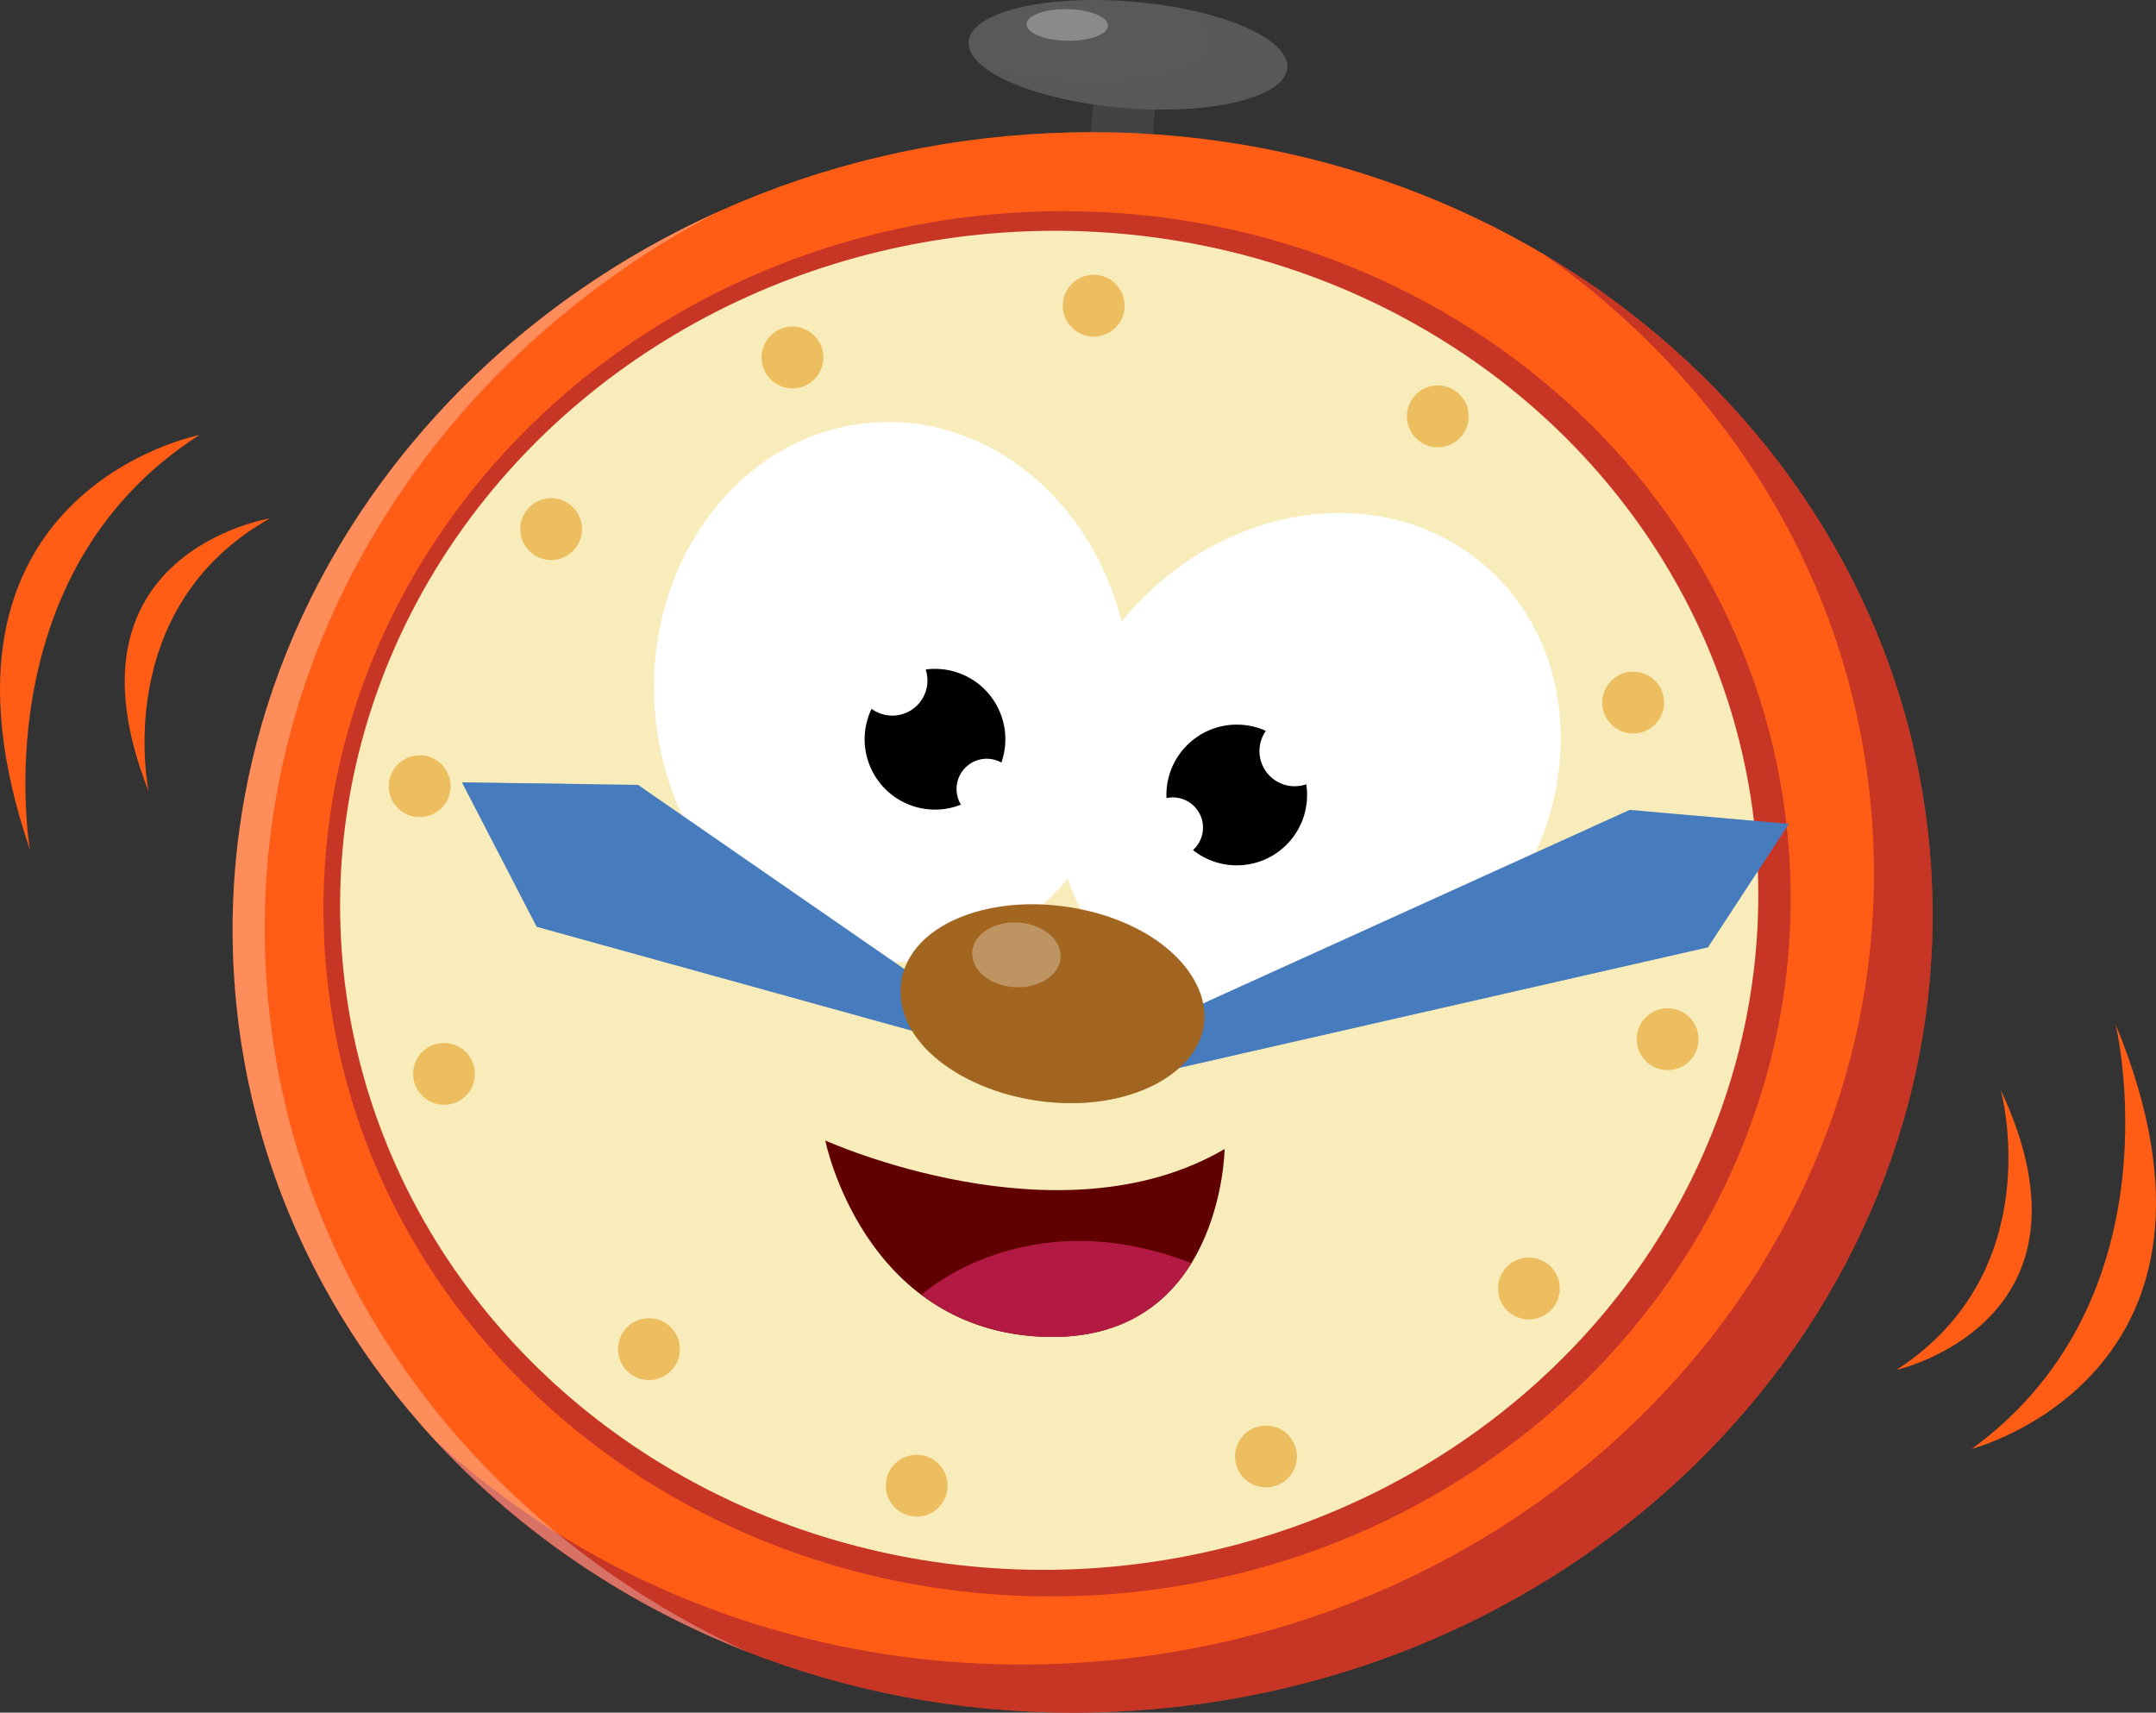 <?xml version="1.0" encoding="utf-8"?>
<!-- Generator: Adobe Illustrator 16.0.0, SVG Export Plug-In . SVG Version: 6.00 Build 0)  -->
<!DOCTYPE svg PUBLIC "-//W3C//DTD SVG 1.1//EN" "http://www.w3.org/Graphics/SVG/1.1/DTD/svg11.dtd">
<svg version="1.1" id="Isolation_Mode" xmlns="http://www.w3.org/2000/svg" xmlns:xlink="http://www.w3.org/1999/xlink" x="0px"
	 y="0px" width="366.17px" height="290.825px" viewBox="0 0 366.17 290.825" enable-background="new 0 0 366.17 290.825"
	 xml:space="preserve">
<rect x="0" y="0" width="366.17" height="290.825" fill="#333333" stroke="none"/>
<g>
	<g>
		<g>
			<path fill="#FF5D15" d="M339.799,185.086c0,0,8.492,30.605-17.703,47.534C322.096,232.62,358.301,224.52,339.799,185.086z"/>
			<path fill="#FF5D15" d="M359.313,173.946c0,0,11.086,46.178-24.4,72.073C334.912,246.02,383.779,233.355,359.313,173.946z"/>
		</g>
		<g>
			<path fill="#FF5D15" d="M25.252,134.393c0,0-6.606-31.07,20.579-46.36C45.831,88.032,9.197,93.898,25.252,134.393z"/>
			<path fill="#FF5D15" d="M5.093,144.318c0,0-8.24-46.773,28.763-70.445C33.855,73.873-15.69,83.52,5.093,144.318z"/>
		</g>
		<g>
			<g>
				<g>
					
						<rect x="184.793" y="7.73" transform="matrix(0.997 0.083 -0.083 0.997 2.91 -15.619)" fill="#434244" width="10.561" height="39.216"/>
					<g>
						<path fill="#59595B" d="M218.627,11.546c-0.414,4.981-12.863,8.014-27.809,6.773c-14.941-1.239-26.722-6.285-26.309-11.266
							c0.415-4.985,12.867-8.016,27.81-6.775C207.257,1.518,219.042,6.563,218.627,11.546z"/>
						<path opacity="0.5" fill="#59595B" d="M202.343,1.768c2.277,1.591,3.545,3.348,3.4,5.114
							c-0.415,4.982-11.78,8.105-25.381,6.975c-4.998-0.413-9.59-1.347-13.396-2.605c4.159,3.356,13.186,6.185,23.852,7.068
							c14.946,1.24,27.395-1.792,27.809-6.773C218.94,7.751,212.175,3.927,202.343,1.768z"/>
						<path opacity="0.3" fill="#FFFFFF" d="M188.181,4.369c-0.032,1.483-3.15,2.624-6.971,2.551
							c-3.823-0.075-6.897-1.335-6.87-2.818c0.028-1.485,3.15-2.627,6.972-2.553C185.136,1.625,188.208,2.886,188.181,4.369z"/>
					</g>
				</g>
				<g>
					<g>
						<g>
							<path fill="#FF5D15" d="M327.926,146.706c5.092,73.909-55.28,138.264-134.838,143.745
								C113.527,295.934,44.9,240.467,39.807,166.559C34.716,92.652,95.087,28.296,174.646,22.813
								C254.207,17.331,322.836,72.799,327.926,146.706z"/>
							<path opacity="0.5" fill="#910E36" d="M303.863,144.902c4.467,64.787-47.582,121.143-116.25,125.873
								c-68.665,4.73-127.95-43.949-132.415-108.738C50.735,97.25,102.782,40.896,171.449,36.166
								C240.119,31.434,299.402,80.116,303.863,144.902z"/>
							
								<ellipse transform="matrix(0.998 -0.069 0.069 0.998 -10.088 12.604)" fill="#F9ECBB" cx="178.089" cy="152.873" rx="120.417" ry="113.617"/>
							<path opacity="0.5" fill="#910E36" d="M262.2,43.188c31.636,22.258,53.028,56.705,55.774,96.568
								c5.051,73.281-54.808,137.093-133.694,142.529c-42.777,2.946-82.358-11.883-110.444-37.752
								c28.517,30.891,71.952,49.178,119.251,45.918c79.558-5.481,139.93-69.836,134.838-143.745
								C324.889,102.641,299.266,65.133,262.2,43.188z"/>
						</g>
						<g>
							<circle fill="#EDBE5F" cx="283.227" cy="176.466" r="5.253"/>
							<path fill="#EDBE5F" d="M264.903,218.438c0.199,2.895-1.983,5.403-4.878,5.603s-5.4-1.984-5.598-4.879
								c-0.203-2.895,1.983-5.402,4.876-5.602C262.198,213.361,264.703,215.547,264.903,218.438z"/>
							<path fill="#EDBE5F" d="M220.251,246.96c0.201,2.895-1.984,5.401-4.877,5.601c-2.896,0.202-5.403-1.984-5.604-4.879
								c-0.199-2.893,1.986-5.4,4.881-5.6C217.546,241.883,220.052,244.066,220.251,246.96z"/>
							<circle fill="#EDBE5F" cx="155.69" cy="252.285" r="5.252"/>
							<circle fill="#EDBE5F" cx="110.219" cy="229.097" r="5.253"/>
							<circle fill="#EDBE5F" cx="75.411" cy="182.357" r="5.252"/>
							<path fill="#EDBE5F" d="M76.519,133.146c0.199,2.893-1.986,5.402-4.879,5.6c-2.894,0.199-5.404-1.984-5.603-4.879
								c-0.197-2.893,1.987-5.402,4.881-5.601C73.811,128.067,76.318,130.252,76.519,133.146z"/>
							<circle fill="#EDBE5F" cx="93.605" cy="89.849" r="5.252"/>
							<circle fill="#EDBE5F" cx="134.591" cy="60.704" r="5.253"/>
							<path fill="#EDBE5F" d="M190.993,51.551c0.199,2.893-1.983,5.4-4.877,5.6c-2.893,0.203-5.402-1.984-5.602-4.877
								c-0.198-2.895,1.985-5.402,4.88-5.603C188.286,46.473,190.796,48.657,190.993,51.551z"/>
							<path fill="#EDBE5F" d="M249.435,70.34c0.197,2.894-1.983,5.401-4.88,5.6c-2.893,0.199-5.398-1.984-5.6-4.879
								c-0.199-2.893,1.983-5.4,4.876-5.6C246.729,65.262,249.236,67.445,249.435,70.34z"/>
							<path fill="#EDBE5F" d="M282.617,118.944c0.197,2.894-1.986,5.403-4.881,5.601c-2.891,0.202-5.4-1.984-5.598-4.879
								c-0.199-2.893,1.984-5.4,4.877-5.6S282.416,116.052,282.617,118.944z"/>
						</g>
					</g>
				</g>
				<path opacity="0.3" fill="#FFFFFF" d="M45.261,166.586c-3.798-55.125,27.784-105.084,76.62-130.581
					c-51.753,23.37-85.958,74.181-82.074,130.554c3.594,52.145,38.817,95.104,87.189,113.961
					C81.362,259.646,48.759,217.344,45.261,166.586z"/>
			</g>
			<g>
				<g>
					<g>
						<g>
							<path fill="#FFFFFF" d="M191.965,114.723c1.746,25.273-14.921,47.01-37.223,48.547c-22.301,1.539-41.796-17.707-43.54-42.982
								c-1.746-25.276,14.919-47.014,37.222-48.549C170.729,70.203,190.221,89.447,191.965,114.723z"/>
						</g>
						<g>
							<path fill="#FFFFFF" d="M252.656,157.383c-16.674,19.076-43.833,22.61-60.665,7.897
								c-16.83-14.714-16.958-42.108-0.282-61.182c16.673-19.076,43.833-22.614,60.665-7.899
								C269.202,110.914,269.33,138.307,252.656,157.383z"/>
						</g>
						<g>
							<g>
								<path d="M221.994,135.011c-0.006,6.597-5.361,11.944-11.962,11.935c-6.599-0.006-11.941-5.365-11.934-11.961
									c0.009-6.6,5.365-11.944,11.965-11.938C216.659,123.055,222.005,128.412,221.994,135.011z"/>
								<path fill="#FFFFFF" d="M225.844,127.546c-0.002,3.299-2.677,5.97-5.978,5.968c-3.302-0.006-5.97-2.684-5.965-5.98
									c0.003-3.301,2.68-5.975,5.979-5.971C223.181,121.566,225.853,124.246,225.844,127.546z"/>
								<path fill="#FFFFFF" d="M204.318,140.541c-0.007,2.834-2.304,5.128-5.136,5.126c-2.833-0.003-5.13-2.304-5.123-5.138
									c0-2.833,2.299-5.127,5.136-5.124C202.026,135.41,204.321,137.71,204.318,140.541z"/>
							</g>
							<g>
								<path d="M147.355,122.086c-1.899,6.32,1.68,12.986,7.999,14.887c6.325,1.901,12.986-1.682,14.889-8.002
									c1.901-6.319-1.683-12.983-8.006-14.885C155.917,112.186,149.256,115.77,147.355,122.086z"/>
								<path fill="#FFFFFF" d="M145.827,113.827c-0.952,3.155,0.837,6.49,3.998,7.441c3.163,0.952,6.494-0.839,7.443-3.999
									c0.947-3.162-0.843-6.492-4.004-7.447C150.108,108.877,146.774,110.668,145.827,113.827z"/>
								<path fill="#FFFFFF" d="M162.674,132.495c-0.813,2.715,0.721,5.573,3.436,6.389c2.715,0.819,5.576-0.72,6.39-3.435
									c0.814-2.713-0.721-5.574-3.433-6.391C166.353,128.242,163.493,129.779,162.674,132.495z"/>
							</g>
						</g>
					</g>
					<g>
						<g>
							<polygon fill="#467CBE" points="164.654,172.209 108.358,133.276 78.467,132.859 91.153,157.373 163.346,177.365 							"/>
							<path opacity="0.5" fill="#467CBE" d="M91.153,157.373l72.193,19.992l1.148-4.514c-0.013-0.004-51.976-19.583-63.407-24.712
								c-11.432-5.125-4.849-15.03-4.849-15.032l-17.771-0.248L91.153,157.373z"/>
						</g>
						<g>
							<polygon fill="#467CBE" points="181.805,180.609 276.783,137.526 303.792,139.914 290.073,160.857 182.503,185.381 							
								"/>
							<path opacity="0.5" fill="#467CBE" d="M290.073,160.857l-107.57,24.523l-0.615-4.18c0.009,0,89.287-26.025,100.077-29.592
								c10.793-3.568,5.768-13.115,5.768-13.115l16.059,1.42L290.073,160.857z"/>
						</g>
						<g>
							<path fill="#A26621" d="M204.359,174.617c-1.479,7.489-11.274,13.047-23.533,12.697c-14.473-0.41-28.123-8.736-27.88-19.168
								c0.256-11.211,15.967-17.248,31.88-13.467C198.063,157.821,205.913,166.726,204.359,174.617z"/>
							<path opacity="0.4" fill="#A26621" d="M193.833,158.086c1.598,3.007,2.278,6.17,1.766,9.254
								c-1.367,8.374-11.517,14.234-24.386,13.392c-5.284-0.345-10.423-1.742-14.971-3.94c4.943,6.146,14.495,10.243,24.585,10.523
								c12.258,0.35,22.054-5.208,23.533-12.697C205.547,168.643,201.435,162.256,193.833,158.086z"/>
							<path opacity="0.3" fill="#FFFFFF" d="M180.124,162.663c-0.221,2.877-3.515,5.083-7.486,4.981
								c-4.167-0.104-7.621-2.679-7.527-5.807c0.068-3.199,3.792-5.529,8.114-5.159C177.343,157.032,180.343,159.73,180.124,162.663
								z"/>
						</g>
					</g>
				</g>
				<g>
					<path fill="#610000" d="M140.165,193.666c0,0,39.623,17.969,67.821,1.451c0,0-0.401,33.129-30.912,31.877
						C146.56,225.74,140.165,193.666,140.165,193.666z"/>
					<path fill="#B21943" d="M156.533,219.846c5.185,3.9,11.855,6.793,20.541,7.148c13.374,0.551,20.967-5.514,25.273-12.491
						C174.374,203.604,156.644,219.744,156.533,219.846z"/>
				</g>
			</g>
		</g>
	</g>
</g>
</svg>
